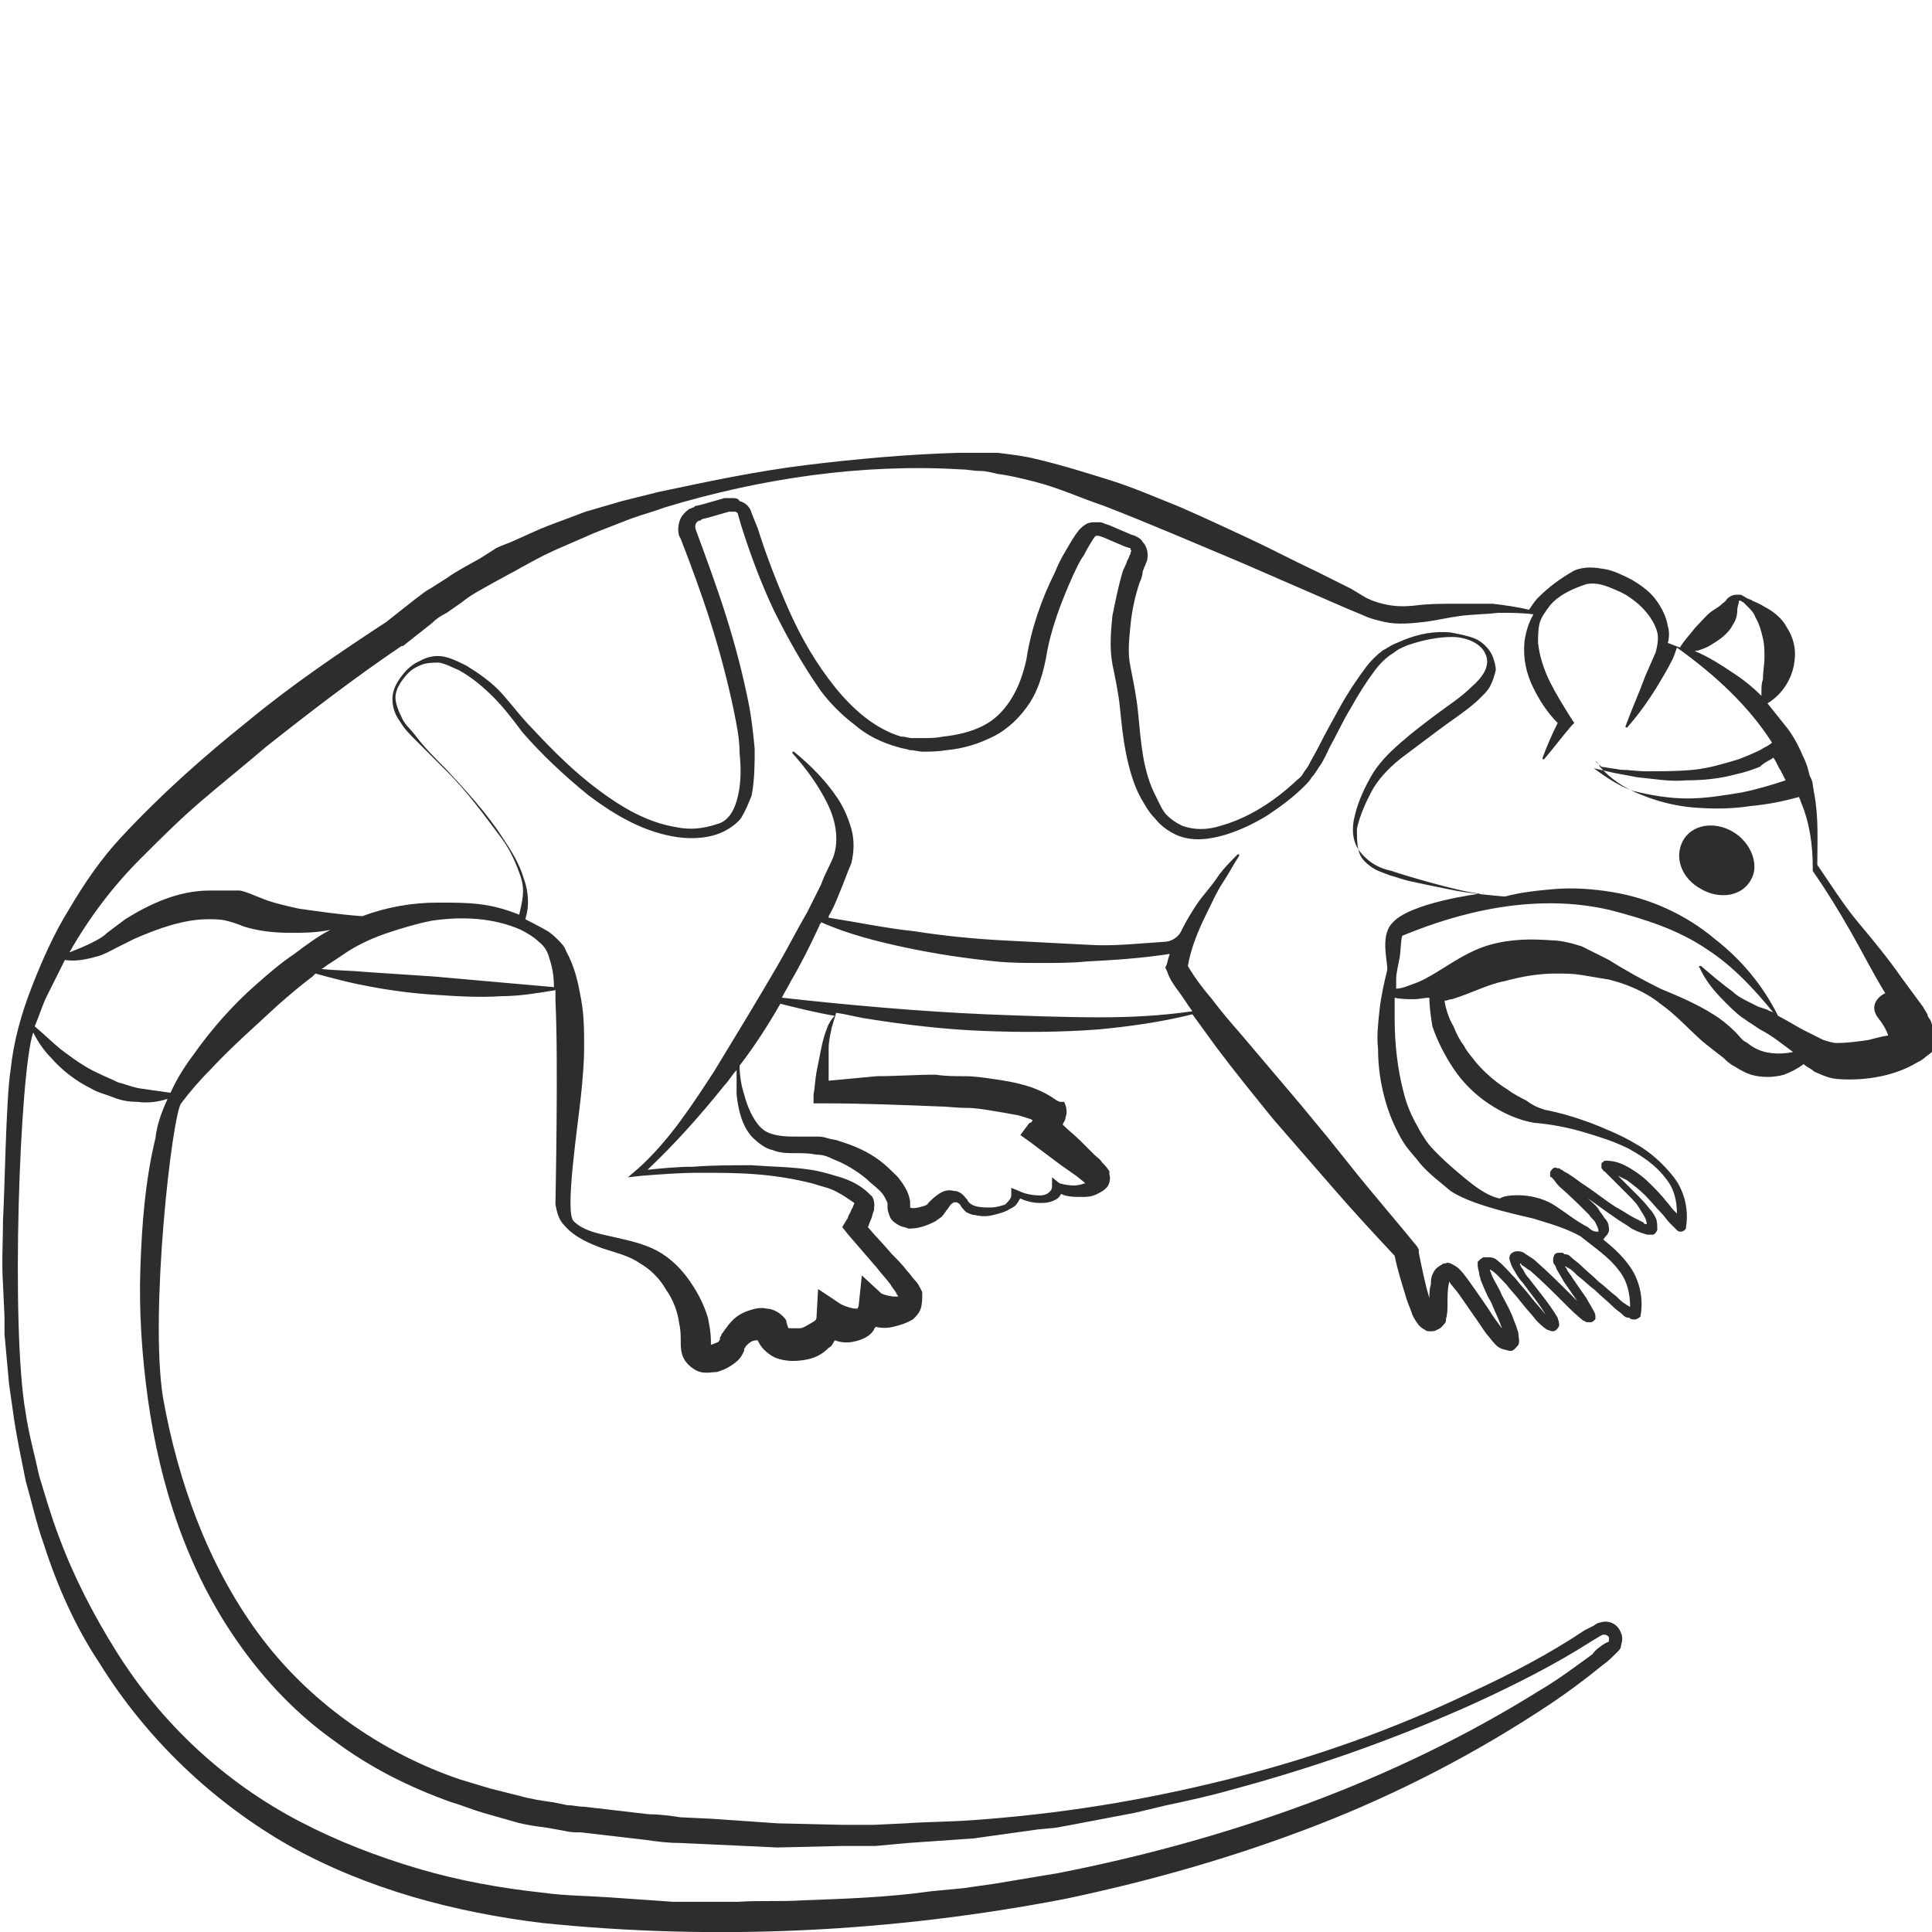 <?xml version="1.0" encoding="utf-8"?>
<!-- Generator: Adobe Illustrator 23.0.0, SVG Export Plug-In . SVG Version: 6.00 Build 0)  -->
<svg version="1.1" id="Layer_1" xmlns="http://www.w3.org/2000/svg" xmlns:xlink="http://www.w3.org/1999/xlink" x="0px" y="0px"
	 viewBox="0 0 128 128" style="enable-background:new 0 0 128 128;" xml:space="preserve">
<style type="text/css">
	.st0{fill:#2D2D2D;}
</style>
<g>
	<path class="st0" d="M127.9,67.6c-0.2-0.3-0.2-0.3-0.2-0.4l-0.3-0.5l-1.4-1.9c-0.9-1.3-1.9-2.5-2.9-3.7c-1-1.2-1.8-2.5-2.7-3.8
		c0-1.5,0.1-3.1-0.2-4.7l-0.1-0.6c0-0.2-0.1-0.4-0.2-0.6c-0.1-0.4-0.2-0.8-0.4-1.2c-0.3-0.7-0.7-1.5-1.2-2.1c-0.4-0.5-0.8-1-1.2-1.5
		c1-0.6,1.7-1.7,1.8-2.9c0.1-0.7-0.1-1.5-0.5-2.1c-0.3-0.6-0.9-1.1-1.5-1.4c-0.3-0.2-0.6-0.3-0.8-0.4c-0.1-0.1-0.3-0.1-0.4-0.2
		c-0.1,0-0.1-0.1-0.2-0.1c-0.1-0.1-0.2-0.1-0.4-0.1c-0.3,0-0.5,0.1-0.7,0.3c-0.1,0.2-0.2,0.2-0.3,0.3c-0.2,0.2-0.4,0.3-0.7,0.5
		c-0.4,0.3-0.7,0.7-1.1,1.1c-0.3,0.4-0.7,0.8-1,1.3c-0.3-0.1-0.5-0.2-0.8-0.3c0.1-0.4,0.1-0.8,0-1.1c-0.1-0.7-0.5-1.4-0.9-1.9
		c-0.4-0.5-1-0.9-1.5-1.2c-0.6-0.3-1.2-0.6-1.8-0.7c-0.6-0.1-1.3-0.2-2,0.1l0,0c-0.9,0.5-1.7,1.1-2.4,1.8c-0.2,0.2-0.4,0.5-0.6,0.8
		c-0.8-0.2-1.6-0.3-2.4-0.4C98.1,40,97.3,40,96.4,40c-0.8,0-1.7,0-2.5,0.1c-0.8,0.1-1.5,0.1-2.3-0.1c-0.4-0.1-0.7-0.2-1.1-0.4
		L89.5,39l-2.2-1.1c-1.5-0.7-3-1.5-4.5-2.2c-1.5-0.7-3-1.4-4.6-2.1c-1.5-0.6-3.1-1.3-4.7-1.8c-1.6-0.5-3.2-1-4.9-1.4
		c-0.8-0.2-1.7-0.3-2.5-0.4C65.6,30,65.2,30,64.8,30c-0.4,0-0.8,0-1.3,0c-3.4,0.1-6.7,0.4-10,0.8c-3.3,0.4-6.6,1.1-9.9,1.8
		c-0.8,0.2-1.6,0.4-2.4,0.6l-2.4,0.7l-2.4,0.9c-0.8,0.3-1.6,0.7-2.3,1c-0.4,0.2-0.8,0.3-1.2,0.5L31.8,37c-0.7,0.4-1.5,0.8-2.2,1.3
		L28.5,39c-0.4,0.2-0.7,0.5-1,0.7l-1.9,1.5c-3.2,2.1-6.3,4.2-9.2,6.6c-3,2.4-5.8,4.9-8.4,7.7c-1.3,1.4-2.4,3-3.4,4.7
		c-1,1.6-1.8,3.4-2.5,5.2c-0.7,1.8-1.2,3.6-1.4,5.5c-0.3,1.8-0.4,8.4-0.5,9.9c0,1.4-0.1,2.9,0,4.3l0.1,2.2l0,1.1l0.1,1.1l0.2,2.2
		c0.1,0.7,0.2,1.4,0.3,2.1c0.2,1.4,0.5,2.8,0.8,4.3c0.4,1.4,0.7,2.8,1.2,4.2c0.9,2.8,2.1,5.5,3.7,7.9c3.1,5,7.5,9.2,12.6,12.1
		c5.2,2.9,11,4.4,16.7,5.1c11.6,1.2,23.3,0.6,34.7-1.6c5.7-1.2,11.3-2.8,16.7-4.9c5.4-2.1,10.6-4.8,15.4-8c1.2-0.8,2.4-1.7,3.5-2.6
		c0.3-0.2,0.6-0.5,0.8-0.7c0.1-0.1,0.1-0.1,0.2-0.2c0.1-0.1,0.2-0.2,0.2-0.4c0.1-0.3,0.1-0.6,0-0.8c-0.2-0.6-0.8-0.9-1.4-0.7
		c-0.1,0-0.3,0.1-0.4,0.2l-0.2,0.1L105,108c-2.4,1.6-4.9,2.9-7.5,4.1c-5.2,2.5-10.6,4.4-16.2,5.8c-5.6,1.4-11.2,2.3-17,2.7
		c-1.4,0.1-2.9,0.1-4.3,0.2l-2.1,0.1l-2.1,0l-4.3-0.1l-4.3-0.3l-2.1-0.1c-0.7-0.1-1.4-0.2-2.1-0.2l-4.3-0.5c-0.4,0-0.7-0.1-1.1-0.1
		l-1-0.2c-0.7-0.1-1.4-0.2-2.1-0.4l-2-0.5c-0.7-0.2-1.3-0.4-2-0.6c-5.3-1.8-10.1-5.2-13.4-9.7c-3.3-4.5-5.3-10-6.3-15.6
		C9.9,87,11.4,73.9,12,73.1c0.6-0.8,1.3-1.6,2-2.3c1.4-1.5,2.9-2.8,4.4-4.2c0.8-0.7,1.5-1.3,2.3-1.9c0.1-0.1,0.1-0.1,0.2-0.2
		c1.1,0.3,2.2,0.6,3.3,0.8c1.5,0.3,3,0.5,4.5,0.6c1.5,0.1,3,0.2,4.5,0.1c1.2,0,2.4-0.2,3.6-0.4c0,0.2,0,0.5,0,0.7
		c0.2,4,0,13.1,0,13.5c0.1,0.5,0.2,1,0.6,1.4c0.7,0.8,1.7,1.2,2.5,1.5c0.9,0.3,1.8,0.5,2.5,1c0.7,0.4,1.3,1,1.7,1.7
		c0.5,0.7,0.8,1.5,0.9,2.3c0.1,0.4,0.1,0.8,0.1,1.2c0,0.3,0,0.7,0.2,1.1c0.2,0.4,0.7,0.8,1.1,0.9c0.4,0.1,0.8,0,1.1,0
		c0.3-0.1,0.6-0.2,0.9-0.4c0.3-0.2,0.6-0.4,0.8-0.8l0.1-0.2l0,0l0-0.1c0-0.1,0.1-0.1,0.1-0.2c0.2-0.2,0.4-0.4,0.7-0.4
		c0,0,0.1,0,0.1,0c0.1,0.2,0.2,0.4,0.4,0.6c0.3,0.3,0.6,0.5,0.9,0.6c0.6,0.2,1.2,0.2,1.8,0.1c0.6-0.1,1.1-0.3,1.6-0.8
		c0.2-0.1,0.3-0.3,0.4-0.5c0.3,0.1,0.7,0.2,1.2,0.1c0.5-0.1,1.1-0.3,1.4-0.8c0-0.1,0.1-0.1,0.1-0.2c0,0,0,0,0,0
		c0.4,0.1,0.8,0.1,1.2,0c0.4-0.1,0.8-0.2,1.3-0.5c0.2-0.2,0.4-0.4,0.5-0.7c0.1-0.3,0.1-0.7,0.1-0.9l0-0.1l0-0.1
		c-0.2-0.4-0.3-0.6-0.5-0.8c-0.2-0.2-0.3-0.4-0.5-0.6c-0.3-0.4-0.7-0.8-1-1.1c-0.5-0.6-1.1-1.2-1.6-1.8c0.1-0.2,0.1-0.3,0.2-0.5
		c0.1-0.2,0.1-0.4,0.2-0.6c0-0.2,0.1-0.5-0.1-0.9l-0.1-0.1l-0.1-0.1c-0.6-0.6-1.3-0.9-1.9-1.1c-0.7-0.2-1.3-0.4-2-0.5
		c-1.3-0.2-2.6-0.2-3.9-0.3c-1.3,0-2.6,0-3.9,0.1c-1,0-2,0.1-3,0.2c1.8-1.7,3.5-3.6,5.1-5.6c0.3-0.3,0.5-0.7,0.8-1c0,0.5,0,1,0,1.6
		c0.1,0.9,0.3,2,1,2.8c0.4,0.4,0.9,0.8,1.4,0.9c0.5,0.2,1,0.2,1.5,0.2c0.5,0,0.9,0,1.4,0.1c0.4,0,0.7,0.1,1.1,0.3
		c0.8,0.3,1.6,0.8,2.2,1.3c0.3,0.3,0.6,0.5,0.9,0.8c0.3,0.3,0.4,0.6,0.5,0.8c0,0,0,0,0,0.1l0,0l0,0.2c0,0.2,0.1,0.5,0.2,0.7
		c0.1,0.2,0.4,0.4,0.6,0.5c0.2,0.1,0.4,0.1,0.6,0.2c0.7,0,1.2-0.2,1.8-0.5c0.1-0.1,0.3-0.2,0.4-0.3c0.1-0.1,0.3-0.4,0.3-0.4
		c0.1-0.1,0.2-0.3,0.3-0.4c0.2-0.2,0.4-0.2,0.6,0c0.1,0.2,0.3,0.4,0.4,0.5c0.2,0.1,0.4,0.2,0.6,0.2c0.4,0.1,0.8,0.1,1.2,0
		c0.4-0.1,0.8-0.2,1.1-0.4c0.2-0.1,0.4-0.2,0.5-0.4c0.1-0.1,0.1-0.2,0.2-0.3c0.4,0.2,0.9,0.3,1.3,0.3c0.3,0,0.6,0,1-0.2
		c0.2-0.1,0.3-0.2,0.4-0.4c0.4,0.2,0.9,0.2,1.4,0.2c0.3,0,0.6,0,1-0.2c0.2-0.1,0.4-0.2,0.6-0.4c0.2-0.2,0.3-0.6,0.2-0.9l0-0.1l0-0.1
		c-0.2-0.3-0.3-0.4-0.5-0.6c-0.1-0.2-0.3-0.3-0.5-0.5c-0.3-0.3-0.6-0.6-0.9-0.9c-0.4-0.4-0.8-0.7-1.2-1.1c0,0,0,0,0,0
		c0.1-0.2,0.2-0.3,0.2-0.5c0.1-0.2,0.1-0.6-0.1-1L70.2,73l-0.2-0.1c-0.7-0.5-1.4-0.8-2.1-1c-0.7-0.2-1.3-0.3-2-0.4
		c-0.7-0.1-1.3-0.2-2-0.2c-0.7,0-1.3,0-1.9-0.1c-1.3,0-2.6,0.1-3.9,0.1c-1.1,0.1-2.1,0.2-3.2,0.3c0-0.7,0-1.4,0-2.1
		c0-0.5,0.1-0.9,0.2-1.4c0.1-0.3,0.2-0.7,0.3-1c0.7,0.1,1.4,0.3,2.1,0.4c2.5,0.4,5.1,0.7,7.6,0.8c2.5,0.1,5.1,0.1,7.7-0.1
		c2.1-0.2,4.2-0.5,6.2-1c0.5,0.7,1.1,1.5,1.6,2.2c1.2,1.6,2.5,3.2,3.8,4.8l2,2.3l2,2.3c1.3,1.5,2.6,2.9,4,4.4c0.2,1,0.5,1.9,0.8,2.9
		c0.1,0.3,0.2,0.5,0.3,0.8c0.1,0.3,0.2,0.5,0.5,0.9c0.1,0.1,0.2,0.2,0.4,0.3c0.1,0.1,0.2,0.1,0.4,0.1c0.1,0,0.3,0,0.4-0.1
		c0.3-0.1,0.4-0.3,0.5-0.4c0.1-0.1,0.1-0.2,0.1-0.3c0.1-0.4,0.1-0.6,0.1-0.9c0-0.6,0-1.1,0.1-1.5c0,0,0-0.1,0-0.1
		c0.2,0.3,0.5,0.6,0.7,0.9l0.9,1.3c0.3,0.4,0.6,0.9,0.9,1.3c0.2,0.2,0.3,0.4,0.6,0.7c0.1,0.1,0.2,0.2,0.5,0.3c0.1,0,0.3,0.1,0.5,0.1
		c0.2,0,0.4-0.3,0.5-0.4c0.1-0.3,0-0.5,0-0.7c0-0.2-0.1-0.3-0.1-0.4c-0.1-0.3-0.2-0.5-0.3-0.8c-0.2-0.5-0.5-1-0.7-1.4
		c-0.2-0.5-0.5-0.9-0.7-1.4c0-0.1-0.1-0.2-0.1-0.3c0.4,0.2,0.7,0.6,1.1,1c0.3,0.4,0.7,0.8,1,1.2c0.3,0.4,0.7,0.8,1,1.2
		c0.2,0.2,0.4,0.4,0.7,0.6c0.1,0,0.2,0.1,0.4,0.1c0.2,0,0.4-0.3,0.4-0.4c0-0.3-0.1-0.4-0.1-0.5c-0.6-1-1.3-1.8-1.9-2.6
		c-0.2-0.2-0.3-0.4-0.4-0.6c-0.1-0.1-0.2-0.3-0.2-0.4c0,0,0.1,0,0.1,0.1c0.2,0.1,0.4,0.3,0.6,0.4c0.8,0.7,1.5,1.4,2.3,2.2
		c0.4,0.4,0.7,0.7,1.2,1.1c0.1,0,0.1,0.1,0.3,0.1c0,0,0.1,0,0.2,0c0.1,0,0.2-0.1,0.2-0.1c0,0,0.1-0.1,0.1-0.1c0,0,0-0.1,0-0.1
		c0-0.1,0-0.1,0-0.1c0-0.2-0.1-0.3-0.2-0.5c-0.1-0.2-0.3-0.5-0.4-0.7l-0.9-1.3c-0.1-0.2-0.3-0.4-0.4-0.6c0-0.1-0.1-0.1-0.1-0.2
		c0.1,0,0.1,0.1,0.2,0.1c0.2,0.1,0.4,0.3,0.6,0.5c0.4,0.3,0.8,0.7,1.2,1c0.4,0.4,0.8,0.7,1.2,1.1c0.2,0.2,0.4,0.3,0.6,0.5
		c0.1,0.1,0.2,0.2,0.4,0.2c0.1,0,0.1,0.1,0.2,0.1c0.1,0,0.2,0.1,0.5-0.1l0.1-0.1l0-0.1c0.2-1.1-0.1-2.4-0.8-3.3
		c-0.5-0.7-1.1-1.2-1.7-1.7c0.1,0,0.1-0.1,0.1-0.1c0.1-0.1,0.3-0.3,0.3-0.5c0-0.4-0.1-0.6-0.3-0.8c-0.1-0.2-0.3-0.4-0.4-0.6
		c-0.2-0.3-0.5-0.5-0.7-0.7c0.6,0.4,1.1,0.8,1.7,1.2c0.4,0.3,0.8,0.5,1.2,0.8c0.2,0.1,0.4,0.2,0.7,0.3c0.1,0,0.2,0.1,0.4,0.1
		c0.1,0,0.2,0,0.3,0c0.1,0,0.2-0.1,0.3-0.3l0,0l0,0c0-0.3,0-0.6-0.1-0.8c-0.1-0.2-0.2-0.4-0.4-0.6c-0.3-0.4-0.6-0.7-0.9-1
		c-0.3-0.3-0.6-0.6-0.9-0.9l-0.3-0.3c0.2,0.1,0.4,0.2,0.6,0.3c0.4,0.3,0.8,0.6,1.2,1c0.4,0.4,0.7,0.8,1.1,1.2
		c0.2,0.2,0.3,0.4,0.5,0.6c0.1,0.1,0.2,0.2,0.3,0.3c0.1,0.1,0.1,0.1,0.2,0.2c0,0,0.1,0.1,0.2,0.1c0.1,0,0.2,0,0.3-0.1l0.1-0.1l0-0.1
		c0.2-1.1-0.1-2.4-0.8-3.3c-0.7-0.9-1.6-1.7-2.5-2.2c-1-0.6-2-1-3-1.4c-1.1-0.4-2.1-0.7-3.2-0.9l0.1,0c-0.4-0.1-0.8-0.3-1.2-0.6
		c-0.4-0.2-0.8-0.4-1.2-0.7c-0.8-0.5-1.5-1.1-2.1-1.8c-0.3-0.4-0.6-0.7-0.8-1.1c-0.3-0.4-0.5-0.8-0.7-1.3c-0.3-0.5-0.5-1.1-0.6-1.7
		c0.2,0,0.3-0.1,0.5-0.1c1.3-0.4,2.4-1,3.5-1.2c1.1-0.3,2.2-0.5,3.4-0.5c0.6,0,1.1,0,1.7,0.1c0.6,0.1,1.2,0.2,1.8,0.3
		c1.2,0.3,2.4,0.8,3.4,1.6c1,0.7,1.9,1.7,2.8,2.5c0.5,0.4,1,0.8,1.4,1.1c0.2,0.2,0.4,0.4,0.8,0.6c0.3,0.2,0.7,0.4,1,0.5
		c0.7,0.2,1.5,0.2,2.2,0c0.5-0.2,0.9-0.4,1.3-0.7c0.2,0.2,0.5,0.3,0.7,0.5c0.5,0.2,1,0.5,1.8,0.5l-0.1,0c1.7,0.1,3.6-0.2,5.1-1.1
		c0.2-0.1,0.4-0.2,0.6-0.4c0,0,0.3-0.2,0.5-0.4c0.2-0.2,0.2-0.5,0.3-0.7C128,68.1,128,67.8,127.9,67.6z M117.5,50.2
		c0.2,0.3,0.3,0.6,0.5,0.9c0.1,0.2,0.2,0.4,0.3,0.6c-0.9,0.3-1.9,0.6-2.9,0.8c-1.2,0.2-2.4,0.4-3.6,0.4c-1.2,0-2.4-0.2-3.6-0.5
		c-0.9-0.3-1.8-0.9-2.6-1.5l1.3,0.3c0.5,0.1,1.1,0.2,1.6,0.3c1.1,0.1,2.1,0.3,3.2,0.2c1.1,0,2.2-0.1,3.3-0.4
		c0.5-0.1,1.1-0.3,1.6-0.5C116.9,50.5,117.2,50.4,117.5,50.2z M112.5,43.1c0.3-0.1,0.6-0.2,0.9-0.4c0.5-0.3,1.1-0.7,1.4-1.3
		c0.2-0.3,0.3-0.6,0.3-1c0-0.2,0.1-0.4,0.1-0.5c0,0,0-0.1,0-0.1c0,0,0,0,0.1,0c0.1,0,0.1,0.1,0.2,0.1c0.1,0.1,0.2,0.2,0.3,0.3
		c0.2,0.2,0.4,0.4,0.5,0.7c0.3,0.5,0.4,1,0.5,1.4c0.1,0.4,0.1,0.8,0.1,1.3c0,0.4-0.1,0.9-0.1,1.4c-0.1,0.3-0.1,0.5-0.1,0.8
		c0,0.1,0,0.2,0,0.3c-0.5-0.5-1.1-1-1.7-1.4c-0.9-0.6-1.8-1.2-2.8-1.6C112.2,43.2,112.3,43.1,112.5,43.1z M10.3,75.4
		C10.3,75.4,10.3,75.5,10.3,75.4c-0.7,2.9-0.9,5.8-1,8.6c-0.1,2.9,0.1,5.8,0.5,8.7c0.8,5.7,2.6,11.4,6.1,16.3
		c1.7,2.4,3.8,4.6,6.2,6.3c2.4,1.8,5,3.1,7.8,4.1c0.7,0.2,1.4,0.5,2.1,0.7l2.1,0.6c0.7,0.2,1.4,0.3,2.2,0.4l1.1,0.2
		c0.4,0.1,0.7,0.1,1.1,0.1l4.3,0.5c0.7,0.1,1.4,0.2,2.2,0.2l2.2,0.1l4.3,0.2l4.3-0.1l2.2,0l2.2-0.2c1.4-0.1,2.9-0.2,4.3-0.3l4.3-0.6
		l1.1-0.1l1.1-0.2l2.1-0.4l2.1-0.4l2.1-0.5c1.4-0.3,2.8-0.6,4.2-1c5.6-1.5,11-3.4,16.3-5.8c2.6-1.2,5.2-2.5,7.7-4.1l0.5-0.3l0.2-0.1
		c0,0,0.1,0,0.1,0c0.1,0,0.3,0.1,0.3,0.2c0,0.1,0,0.1,0,0.2c0,0,0,0.1-0.1,0.1l-0.2,0.1c-0.3,0.2-0.6,0.4-0.8,0.7
		c-1.1,0.8-2.3,1.7-3.5,2.4c-4.8,3-10,5.5-15.4,7.5c-5.4,2-10.9,3.5-16.5,4.6l-4.2,0.7c-0.7,0.1-1.4,0.2-2.1,0.3l-2.1,0.2
		c-2.8,0.4-5.7,0.5-8.5,0.6c-1.4,0.1-2.9,0-4.3,0.1l-4.3,0l-4.3-0.3c-1.4-0.1-2.9-0.1-4.3-0.3c-2.8-0.3-5.6-0.8-8.3-1.6
		c-2.7-0.8-5.3-1.8-7.8-3.1c-5-2.6-9.2-6.5-12.2-11.3c-1.5-2.4-2.8-4.9-3.8-7.6c-0.5-1.3-0.9-2.7-1.3-4c-0.3-1.4-0.7-2.8-0.9-4.2
		c-1-5.6-0.4-22.6,0.5-25.2c0.3,0.6,0.7,1.2,1.2,1.7c0.7,0.8,1.6,1.5,2.6,2c0.5,0.3,1,0.4,1.5,0.6C8,72.9,8.5,73,9.1,73
		c0.7,0.1,1.4,0,2-0.2C10.7,73.7,10.4,74.5,10.3,75.4z M19.5,63.2c-0.9,0.6-1.7,1.3-2.5,2c-1.6,1.4-3,3-4.2,4.7
		c-0.6,0.8-1.1,1.6-1.5,2.5c-0.7-0.1-1.4-0.2-2.1-0.3c-0.5-0.1-1-0.3-1.4-0.4c-0.4-0.2-0.9-0.4-1.3-0.6c-0.9-0.4-1.7-1-2.5-1.6
		c-0.6-0.5-1.1-1-1.7-1.5c0.3-0.7,0.5-1.4,0.8-2c0.4-0.8,0.8-1.6,1.2-2.4c0.6,0.1,1.3,0,2-0.2c0.5-0.1,1-0.4,1.4-0.6
		c0.4-0.2,0.8-0.4,1.2-0.6c1.6-0.7,3.3-1.3,4.9-1.3c0.4,0,0.8,0,1.2,0.1c0.4,0.1,0.7,0.2,1.2,0.4c1,0.3,2,0.4,3,0.4
		c0.9,0,1.8,0,2.7-0.2C21.1,62,20.3,62.6,19.5,63.2z M33.3,65.1l-4.5-0.4l-4.5-0.3c-1-0.1-2-0.1-3-0.2c0.2-0.1,0.4-0.3,0.6-0.4
		l0.6-0.4l0.6-0.4c0.8-0.5,1.7-0.9,2.6-1.2c0.9-0.3,1.9-0.6,2.9-0.8c2-0.3,4.1-0.2,5.9,0.6c0.4,0.2,0.9,0.5,1.2,0.8
		c0.4,0.3,0.6,0.7,0.7,1.1c0.2,0.6,0.3,1.2,0.3,1.9C35.6,65.3,34.4,65.2,33.3,65.1z M54.8,68.1c-0.2,0.5-0.3,0.9-0.4,1.4
		c-0.1,0.5-0.2,1-0.3,1.5c-0.1,0.5-0.1,1-0.2,1.5l0,0.6l0.7,0c2.5,0,5,0.1,7.5,0.2c0.6,0,1.2,0.1,1.9,0.1c0.6,0,1.2,0.1,1.8,0.2
		c0.6,0.1,1.2,0.2,1.7,0.3c0.3,0.1,0.7,0.2,0.9,0.3c0,0,0,0,0,0c0,0.1-0.1,0.2-0.2,0.2l-0.6,0.8l0.7,0.5l2,1.5l1,0.7l0.5,0.4
		c0,0,0.1,0.1,0.1,0.1c-0.1,0-0.3,0.1-0.4,0.1c-0.4,0.1-0.9,0-1.3-0.1L69.7,78l0,0.6c0,0.2-0.1,0.3-0.2,0.4
		c-0.1,0.1-0.3,0.2-0.6,0.2c-0.5,0-1-0.1-1.4-0.3L67,78.7l0,0.5c0,0.2-0.2,0.4-0.4,0.6C66.3,79.9,66,80,65.6,80c-0.3,0-0.7,0-1-0.1
		c-0.3-0.1-0.5-0.3-0.5-0.4l0,0l-0.1-0.1c-0.2-0.3-0.5-0.5-0.8-0.5c-0.4-0.1-0.7,0-1,0.2c-0.3,0.2-0.5,0.4-0.7,0.6
		c-0.1,0.2-0.1,0.1-0.1,0.1c0,0-0.1,0.1-0.2,0.1c-0.3,0.1-0.7,0.2-0.9,0.1l0-0.1c0-0.1,0-0.2,0-0.3c-0.1-0.7-0.5-1.2-0.8-1.6
		c-0.4-0.4-0.8-0.8-1.2-1.1c-0.8-0.6-1.7-1-2.7-1.3c-0.2-0.1-0.5-0.1-0.8-0.2c-0.3-0.1-0.5-0.1-0.8-0.1c-0.5,0-1,0-1.4,0
		c-0.9,0-1.7-0.1-2.2-0.6c-0.5-0.5-0.9-1.4-1.1-2.2c-0.2-0.6-0.3-1.3-0.3-1.9c1-1.3,1.9-2.7,2.7-4.1c1.2,0.3,2.4,0.6,3.6,0.8
		C55.1,67.5,54.9,67.8,54.8,68.1z M72.9,67.4c-2.5,0-5-0.1-7.6-0.2c-4.5-0.2-9-0.6-13.5-1.1c0.2-0.4,0.4-0.7,0.6-1.1
		c0.7-1.2,1.3-2.4,1.9-3.7c0-0.1,0.1-0.1,0.1-0.2c1.8,0.8,3.8,1.3,5.7,1.7c1.9,0.4,3.9,0.7,5.9,0.9c1,0.1,2,0.1,3,0.1c1,0,2,0,3-0.1
		c1.9-0.1,3.5-0.2,5.5-0.5c-0.1,0.3-0.1,0.3-0.2,0.7l-0.1,0.2l0.1,0.2c0.2,0.6,0.5,1,0.8,1.4c0.3,0.4,0.6,0.9,0.9,1.3c0,0,0,0,0,0
		C76.9,67.3,74.9,67.4,72.9,67.4z M107.2,84.1c0.6,0.7,0.8,1.6,0.8,2.5c-0.1-0.1-0.2-0.1-0.3-0.2c-0.2-0.1-0.4-0.3-0.6-0.5
		c-0.4-0.3-0.8-0.7-1.2-1c-0.4-0.4-0.8-0.7-1.2-1.1c-0.2-0.2-0.4-0.3-0.6-0.5c-0.1-0.1-0.2-0.2-0.4-0.2c-0.1,0-0.1-0.1-0.2-0.1
		c0,0-0.1,0-0.2,0c-0.1,0-0.2,0-0.3,0.1c-0.1,0.2-0.1,0.3-0.1,0.4c0,0.1,0,0.2,0.1,0.3c0.1,0.1,0.1,0.3,0.2,0.4
		c0.1,0.2,0.3,0.5,0.4,0.7l0.9,1.3c0,0,0.1,0.1,0.1,0.1c-0.2-0.2-0.4-0.4-0.5-0.5c-0.7-0.7-1.5-1.5-2.3-2.2
		c-0.2-0.2-0.4-0.3-0.7-0.5c-0.1-0.1-0.3-0.2-0.5-0.2c-0.1,0-0.3,0-0.4,0.1c-0.2,0.1-0.2,0.3-0.2,0.4c0.1,0.4,0.2,0.6,0.4,0.9
		c0.1,0.2,0.3,0.5,0.5,0.7c0.5,0.7,1.1,1.4,1.5,2.1c0,0,0,0,0,0c-0.3-0.4-0.7-0.8-1-1.2c-0.3-0.4-0.7-0.8-1-1.2
		c-0.4-0.4-0.7-0.8-1.2-1.2c-0.1-0.1-0.3-0.2-0.5-0.2c-0.1,0-0.2,0-0.4,0c-0.1,0-0.1,0.1-0.2,0.1c0,0,0,0-0.1,0.1
		c0,0-0.1,0.1-0.1,0.1c0,0.1,0,0.1,0,0.2c0,0.3,0.1,0.4,0.1,0.6c0,0.1,0.1,0.3,0.1,0.4c0.2,0.5,0.4,1,0.7,1.5
		c0.2,0.5,0.4,0.9,0.6,1.4c0,0.1,0.1,0.2,0.1,0.3c0,0,0,0,0,0c-0.3-0.4-0.6-0.8-0.9-1.3l-0.9-1.3c-0.3-0.4-0.6-0.9-1-1.3
		c-0.1-0.1-0.2-0.2-0.6-0.4c-0.1,0-0.2-0.1-0.3,0c-0.1,0-0.2,0-0.3,0.1c-0.2,0.1-0.3,0.2-0.4,0.3c-0.3,0.4-0.3,0.7-0.3,1
		c-0.1,0.3-0.1,0.6-0.1,0.9c-0.3-1-0.5-2-0.7-3l0-0.2l-0.1-0.2c-1.3-1.6-2.6-3.1-3.9-4.7L88,75.4l-1.9-2.3l-3.9-4.6
		c-0.7-0.8-1.3-1.5-1.9-2.3c-0.6-0.7-1.2-1.5-1.6-2.2c0.2-1.2,0.7-2.4,1.3-3.6c0.3-0.6,0.6-1.3,1-1.9c0.4-0.6,0.7-1.2,1.1-1.8
		c0,0,0-0.1,0-0.1c0,0-0.1,0-0.1,0c-0.5,0.5-1,1-1.4,1.6c-0.4,0.6-0.9,1.1-1.3,1.7c-0.4,0.6-0.7,1.1-1,1.7c-0.2,0.5-0.7,0.8-1.2,0.8
		c-1.6,0.1-3.3,0.3-4.9,0.2c-2-0.1-3.9-0.2-5.8-0.3c-1.9-0.1-3.9-0.3-5.8-0.6c-1.9-0.2-3.8-0.6-5.7-0.9c0,0,0,0,0-0.1
		c0.3-0.5,0.5-1,0.7-1.5c0.3-0.7,0.5-1.3,0.8-2c0.2-0.8,0.2-1.6,0-2.3c-0.2-0.7-0.5-1.4-0.9-2c-0.8-1.2-1.8-2.2-2.9-3.1
		c0,0-0.1,0-0.1,0c0,0,0,0.1,0,0.1l0,0c0.9,1,1.7,2.1,2.3,3.3c0.6,1.2,0.8,2.5,0.4,3.6c-0.2,0.5-0.6,1.2-0.8,1.8
		c-0.3,0.6-0.6,1.2-0.9,1.8c-0.7,1.2-1.3,2.4-2,3.6c-1.4,2.4-2.8,4.7-4.2,7c-1.5,2.3-3,4.6-5,6.4l-0.7,0.6l0.9-0.1
		c1.3-0.1,2.5-0.2,3.8-0.2c1.3,0,2.6,0,3.8,0.1c1.3,0.1,2.5,0.3,3.7,0.6c0.6,0.2,1.2,0.3,1.7,0.6c0.4,0.2,0.8,0.5,1.1,0.7
		c0,0,0,0,0,0c0,0.1-0.1,0.2-0.1,0.3c-0.1,0.1-0.1,0.2-0.2,0.4c-0.1,0.1-0.1,0.3-0.2,0.4l-0.3,0.5l0.4,0.5c0.6,0.7,1.3,1.5,1.9,2.2
		c0.3,0.4,0.6,0.7,0.9,1.1c0.1,0.2,0.3,0.4,0.4,0.6c0,0.1,0.1,0.1,0.1,0.2c0,0-0.1,0-0.2,0c-0.3,0-0.7-0.1-0.9-0.2l-1.3-1.2
		l-0.2,1.9c0,0.2-0.1,0.3-0.1,0.3c0,0,0,0-0.1,0c-0.2,0-0.6-0.1-1-0.3l-1.5-1l-0.1,1.8c0,0.1,0,0.2-0.1,0.3C53.5,87.8,53.2,88,53,88
		c-0.2,0-0.5,0-0.7,0c-0.1,0-0.1-0.1-0.1-0.1c0,0,0,0,0,0l-0.1-0.3l0-0.1c-0.3-0.5-0.9-0.8-1.3-0.8c-0.4-0.1-0.8,0-1.1,0.1
		C49,87,48.5,87.4,48.1,88c-0.1,0.1-0.2,0.3-0.3,0.4c0,0.1-0.1,0.2-0.1,0.2l0,0.1l0,0c0,0,0,0.1-0.1,0.2c-0.2,0.1-0.5,0.2-0.5,0.2
		c0,0,0-0.1,0-0.2c0-0.6-0.1-1.1-0.2-1.6c-0.3-1-0.8-1.9-1.4-2.7c-0.6-0.8-1.4-1.5-2.3-1.9c-0.9-0.4-1.9-0.6-2.8-0.8
		c-0.9-0.2-1.8-0.4-2.4-1c-0.6-0.6,0.3-6.4,0.5-8.4c0.1-1,0.2-2.1,0.2-3.1c0-1.1,0-2.1-0.2-3.2c-0.2-1.1-0.4-2.1-1-3.2
		c-0.1-0.3-0.3-0.5-0.5-0.7c-0.2-0.2-0.4-0.4-0.7-0.6c-0.5-0.3-1.5-0.8-1.5-0.8c0.3-0.9,0.2-1.9-0.1-2.7c-0.3-1-0.8-1.8-1.4-2.7
		c-1.1-1.7-2.5-3.2-3.8-4.6c-0.7-0.7-1.4-1.4-2-2.2c-0.3-0.4-0.7-0.7-0.9-1.2c-0.2-0.4-0.4-0.9-0.4-1.3c0-0.4,0.2-0.8,0.5-1.2
		c0.3-0.4,0.6-0.7,1.1-0.9c0.4-0.2,0.9-0.2,1.3-0.2c0.5,0.1,0.8,0.3,1.3,0.5c0.9,0.5,1.6,1.1,2.3,1.8c0.7,0.7,1.3,1.5,1.9,2.3
		c1.3,1.5,2.8,2.9,4.4,4.2c1.6,1.2,3.4,2.3,5.5,2.7c1,0.2,2.2,0.2,3.2-0.2c0.5-0.2,1.1-0.6,1.4-1c0.3-0.5,0.5-1,0.7-1.5
		c0.2-1.1,0.2-2.1,0.2-3.1c-0.1-1-0.2-2-0.4-3c-0.4-2-0.9-3.9-1.5-5.8c-0.6-1.9-1.3-3.8-2-5.7c-0.1-0.3,0-0.5,0.2-0.6
		c0.1,0,0.1,0,0.2-0.1l0.4-0.1l0.7-0.2l0.7-0.2c0.1,0,0.1,0,0.1,0c0,0,0.1,0,0.1,0c0.1,0,0.1,0,0.2,0c0.1,0,0.2,0.1,0.2,0.2l0.2,0.7
		c0.6,1.9,1.3,3.8,2.2,5.7c0.9,1.8,1.9,3.6,3.1,5.3c0.6,0.8,1.4,1.6,2.2,2.2c0.8,0.7,1.8,1.2,2.9,1.5c0.3,0.1,0.5,0.1,0.8,0.2
		c0.3,0,0.6,0.1,0.8,0.1c0.5,0,1,0,1.6-0.1c1.1-0.1,2.1-0.4,3.1-0.9c1-0.5,1.8-1.3,2.4-2.2c0.6-0.9,0.9-2,1.1-3
		c0.3-1.9,1-3.7,1.8-5.5c0.2-0.4,0.4-0.9,0.7-1.3c0.2-0.4,0.5-0.9,0.7-1.2c0.1-0.1,0.1-0.1,0.1-0.1c0,0,0.1,0,0.1,0c0,0,0,0,0,0
		c0,0,0,0,0.1,0l0.3,0.1l1.4,0.6l0.3,0.1c0.1,0,0.1,0,0.1,0.1c0,0,0.1,0.1,0,0.2c0,0,0,0,0,0l0,0l0,0l0,0.1
		c-0.1,0.1-0.1,0.3-0.2,0.4c-0.1,0.3-0.2,0.5-0.3,0.7c-0.3,1-0.5,2-0.7,3c-0.1,1-0.2,2.1,0,3.2c0.2,1,0.4,1.9,0.5,2.9
		c0.1,1,0.2,2,0.4,3c0.2,1,0.5,2.1,1,3c0.3,0.5,0.5,0.9,0.9,1.3c0.4,0.5,0.8,0.8,1.4,1.1c1.1,0.5,2.3,0.3,3.3,0c1-0.3,2-0.8,2.8-1.3
		c0.9-0.6,1.7-1.2,2.4-1.9c0.2-0.2,0.4-0.4,0.5-0.6c0.2-0.2,0.3-0.4,0.5-0.7c0.3-0.4,0.5-0.9,0.7-1.3c0.5-0.9,0.9-1.8,1.4-2.6
		c0.5-0.9,1-1.7,1.6-2.5c0.3-0.4,0.6-0.7,1-1c0.2-0.1,0.4-0.3,0.6-0.4c0.2-0.1,0.4-0.2,0.7-0.3c0.9-0.3,1.9-0.5,2.8-0.5
		c0.9,0,1.9,0.4,2.2,1.1c0.4,0.8-0.2,1.6-0.9,2.2c-0.7,0.7-1.5,1.2-2.3,1.8c-0.8,0.6-1.6,1.2-2.4,1.9c-0.8,0.7-1.5,1.4-2,2.3
		c-0.5,0.9-0.9,1.8-1.1,2.8c-0.1,0.5-0.1,1.1,0.1,1.6c0.2,0.5,0.6,0.9,1,1.2c0.4,0.3,0.9,0.5,1.4,0.6c0.5,0.2,4.9,1.5,5.9,1.5
		c0,0-4.8,0.6-5.9,2c-0.8,0.9-0.2,2.7-0.3,3.1c-0.2,0.8-0.4,1.7-0.5,2.6c-0.1,0.9-0.2,1.8-0.1,2.6c0,0.9,0.1,1.8,0.3,2.7
		c0.2,0.9,0.5,1.8,0.9,2.6c0.2,0.4,0.4,0.8,0.7,1.2c0.3,0.4,0.6,0.7,0.9,1.1c0.6,0.7,1.3,1.2,2,1.8c1.6,1.1,5.6,1.8,5.7,1.9
		c1,0.3,2,0.6,2.9,1.1C105.7,82.7,106.6,83.3,107.2,84.1z M96.3,70.8c0.6,0.9,1.4,1.7,2.3,2.3c0.9,0.6,1.9,1.1,3.1,1.3l0.1,0
		c1,0.1,2.1,0.3,3.1,0.6c1,0.3,2,0.6,3,1.1c0.9,0.5,1.8,1.1,2.4,1.9c0.6,0.7,0.8,1.5,0.8,2.4c-0.1-0.1-0.1-0.1-0.2-0.2
		c-0.2-0.2-0.3-0.4-0.5-0.6c-0.3-0.4-0.7-0.8-1.1-1.2c-0.4-0.4-0.8-0.7-1.3-1c-0.5-0.3-1-0.5-1.6-0.5l-0.1,0l-0.1,0.1
		c-0.1,0-0.1,0.1-0.1,0.2c0,0.1,0,0.1,0,0.1c0,0.1,0,0.1,0,0.1c0,0,0.1,0.1,0.1,0.1c0,0.1,0.1,0.1,0.1,0.1l0.2,0.2l0.5,0.5
		c0.3,0.3,0.6,0.6,0.9,0.9c0.3,0.3,0.6,0.6,0.8,1c0.2,0.3,0.4,0.6,0.4,0.9c-0.1,0-0.2,0-0.2-0.1c-0.2-0.1-0.4-0.2-0.6-0.3
		c-0.4-0.2-0.8-0.5-1.2-0.7c-0.8-0.5-1.5-1.1-2.3-1.6c-0.4-0.3-0.8-0.6-1.2-0.8c-0.1-0.1-0.2-0.1-0.3-0.2c0,0-0.1,0-0.1,0
		c-0.1,0-0.1-0.1-0.3,0c-0.1,0.1-0.2,0.2-0.2,0.3c0,0.1,0,0.1,0,0.2c0,0.1,0.1,0.1,0.1,0.1c0.2,0.2,0.3,0.4,0.5,0.6
		c0.7,0.6,1.4,1.3,2,1.9c0.1,0.2,0.3,0.3,0.4,0.5c0.1,0.2,0.2,0.4,0.2,0.5c0,0,0,0,0,0.1c0,0,0,0-0.1,0c-0.2,0-0.4-0.1-0.6-0.3
		c-0.8-0.4-1.5-1-2.3-1.5c-1.5-0.9-3.4-0.6-3.5-0.4c-0.2,0-0.3-0.1-0.5-0.1l0.1,0c-0.6-0.2-1.3-0.7-1.9-1.2c-0.6-0.5-1.2-1-1.8-1.6
		c-0.3-0.3-0.6-0.6-0.8-0.9c-0.2-0.3-0.4-0.6-0.6-1c-0.4-0.7-0.7-1.4-0.9-2.2c-0.4-1.5-0.6-3.2-0.6-4.9c0-0.5,0-1,0-1.4
		c0.4,0.1,0.9,0.1,1.3,0.1c0.3,0,0.7-0.1,1-0.1c0,0.6,0.1,1.3,0.2,1.9C95.2,68.9,95.7,69.9,96.3,70.8z M116.2,69.4
		c-0.2-0.1-0.4-0.3-0.6-0.4c-0.2-0.1-0.4-0.4-0.6-0.6c-0.5-0.5-1-0.9-1.5-1.2c-1.1-0.7-2.3-1.2-3.5-1.7c-1.2-0.6-2.3-1.2-3.4-1.9
		c-0.6-0.3-1.2-0.6-1.8-0.9c-0.6-0.2-1.4-0.4-2-0.4c-1.3-0.1-2.7-0.1-4.1,0.3c-1.4,0.4-2.5,1.2-3.5,1.8c-0.5,0.3-1,0.6-1.6,0.8
		c-0.3,0.1-0.7,0.3-1.1,0.3c0-0.2,0-0.4,0-0.6c0-0.4,0.1-0.8,0.2-1.3c0.1-0.4,0.1-1.3,0.2-1.6l0,0c2.2-0.9,7.9-3.1,13.8-1.7
		c2.3,0.6,4.5,1.3,6.4,2.6c1.7,1.1,3.1,2.6,4.4,4.2c-0.1-0.1-0.3-0.1-0.4-0.2l-0.6-0.2c-0.2-0.1-0.4-0.2-0.6-0.3
		c-0.4-0.2-0.8-0.4-1.1-0.7c-0.7-0.5-1.4-1.1-2.1-1.7l0,0c0,0-0.1,0-0.1,0c0,0-0.1,0.1,0,0.1c0.4,0.9,1,1.6,1.7,2.3
		c0.3,0.3,0.7,0.7,1.1,1c0.2,0.1,0.4,0.3,0.6,0.4l0.6,0.4c0.8,0.4,1.5,1,2.2,1.5c0,0,0,0,0,0C117.8,69.9,116.9,69.8,116.2,69.4z
		 M123.8,68.9c-0.7,0.1-1.4,0.2-2.1,0.2l-0.1,0l0,0c-0.1,0-0.5-0.1-0.8-0.2c-0.4-0.2-0.8-0.4-1.2-0.6c-0.6-0.3-1.2-0.7-1.8-1
		c-1-2-2.4-3.7-4.2-5.1c-1.9-1.6-4.3-2.7-6.8-3.1c-1.2-0.2-2.5-0.3-3.8-0.2c-1.1,0.1-2.2,0.2-3.3,0.5c-1.1-0.1-2.2-0.2-3.3-0.4
		c-1-0.2-2-0.4-2.9-0.6c-0.5-0.1-1-0.3-1.4-0.4c-0.5-0.2-0.9-0.3-1.3-0.6c-0.4-0.3-0.7-0.6-0.8-1.1c-0.1-0.4-0.1-0.9-0.1-1.4
		c0.2-0.9,0.6-1.8,1.1-2.7c0.5-0.8,1.2-1.5,2-2.1c0.8-0.6,1.6-1.2,2.4-1.8c0.8-0.6,1.6-1.1,2.4-1.8c0.4-0.4,0.8-0.7,1-1.2
		c0.1-0.2,0.2-0.5,0.3-0.9c0-0.3-0.1-0.6-0.2-0.9c-0.2-0.5-0.7-1-1.2-1.2c-0.5-0.2-1.1-0.3-1.6-0.4c-1.1-0.1-2.1,0.1-3.1,0.5
		c-0.2,0.1-0.5,0.2-0.7,0.3c-0.2,0.1-0.5,0.3-0.7,0.4c-0.4,0.3-0.8,0.7-1.1,1.1c-0.6,0.8-1.2,1.7-1.7,2.6c-0.5,0.9-1,1.8-1.4,2.6
		c-0.2,0.4-0.5,0.9-0.7,1.3c-0.1,0.2-0.3,0.4-0.4,0.6c-0.1,0.2-0.3,0.3-0.5,0.5c-1.4,1.3-3.1,2.4-4.9,2.9c-0.9,0.3-1.8,0.3-2.6,0
		c-0.4-0.2-0.7-0.4-1-0.7c-0.3-0.3-0.5-0.8-0.7-1.2c-0.9-1.7-1-3.6-1.2-5.6c-0.1-1-0.3-2-0.5-3c-0.2-0.9-0.1-1.8,0-2.8
		c0.1-1,0.3-1.9,0.6-2.8c0.1-0.2,0.2-0.5,0.2-0.7c0-0.1,0.1-0.2,0.1-0.3l0.1-0.2c0-0.1,0.1-0.2,0.1-0.3c0.1-0.4,0-0.9-0.3-1.2
		c-0.1-0.2-0.3-0.3-0.5-0.4l-0.3-0.1l-1.4-0.6l-0.3-0.1c0,0-0.2-0.1-0.3-0.1c-0.1,0-0.2,0-0.3,0c-0.2,0-0.4,0-0.6,0.1
		c-0.2,0.1-0.4,0.3-0.5,0.4c-0.4,0.5-0.6,0.9-0.9,1.4c-0.3,0.5-0.5,0.9-0.7,1.4c-0.9,1.8-1.6,3.8-1.9,5.8c-0.2,0.9-0.5,1.8-1,2.6
		c-0.5,0.8-1.1,1.4-1.9,1.8c-0.8,0.4-1.7,0.6-2.6,0.7c-0.5,0.1-0.9,0.1-1.4,0.1c-0.2,0-0.4,0-0.7,0c-0.2,0-0.4-0.1-0.7-0.1
		c-1.7-0.5-3.2-1.8-4.4-3.3c-1.2-1.5-2.2-3.2-3-5c-0.8-1.8-1.5-3.6-2.1-5.5L49.8,34c-0.1-0.4-0.4-0.7-0.8-0.8
		C48.9,33,48.7,33,48.5,33c-0.1,0-0.2,0-0.3,0c-0.1,0-0.2,0-0.2,0l-0.7,0.2l-0.7,0.2l-0.4,0.1c0,0-0.2,0-0.2,0.1
		c-0.1,0-0.2,0.1-0.3,0.1c-0.3,0.2-0.6,0.5-0.7,0.9c-0.1,0.4-0.1,0.8,0.1,1.1c0.7,1.8,1.4,3.7,2,5.6c0.6,1.9,1.1,3.8,1.5,5.7
		c0.2,1,0.4,1.9,0.4,2.9c0.1,1,0.1,1.9-0.1,2.8c-0.2,0.9-0.6,1.7-1.4,1.9c-0.9,0.3-1.8,0.4-2.7,0.2c-1.9-0.3-3.6-1.3-5.2-2.5
		c-1.6-1.2-3-2.6-4.3-4c-0.7-0.7-1.3-1.5-2-2.3c-0.7-0.8-1.6-1.4-2.4-1.9c-0.4-0.2-1-0.5-1.5-0.6c-0.5-0.1-1.1,0-1.6,0.3
		c-0.5,0.2-0.9,0.6-1.2,1c-0.3,0.4-0.6,0.9-0.6,1.5c0,0.6,0.2,1.1,0.5,1.5c0.3,0.5,0.6,0.8,1,1.2c0.7,0.7,1.4,1.4,2.1,2.1
		c1.4,1.4,2.4,2.8,3.6,4.4c0.6,0.8,1,1.7,1.3,2.6c0.3,0.9,0.1,1.6-0.1,2.5c-2-0.8-3.3-0.8-5.4-0.8c-1.7,0-3.4,0.3-5,0.9
		c-1.4-0.1-2.8-0.3-4.2-0.5c-0.9-0.2-1.8-0.4-2.5-0.7c-0.3-0.1-0.9-0.4-1.4-0.5C14.9,59,14.4,59,13.9,59c-2.1,0-4,0.9-5.6,1.9
		c-0.4,0.3-0.8,0.6-1.2,0.9c-0.3,0.3-0.7,0.5-1.1,0.7c-0.4,0.2-0.9,0.4-1.4,0.6c1.3-2.3,2.9-4.4,4.7-6.2c1.3-1.3,2.6-2.6,4-3.8
		c1.4-1.2,2.9-2.4,4.3-3.6c2.9-2.3,5.9-4.6,9-6.7l0,0l0.1,0l1.9-1.5c0.3-0.3,0.6-0.5,1-0.7l1-0.7c0.6-0.5,1.4-0.9,2.1-1.3l1.1-0.6
		c0.4-0.2,0.7-0.4,1.1-0.6c0.7-0.4,1.5-0.8,2.2-1.1l2.3-1l2.3-0.9c0.8-0.3,1.6-0.5,2.4-0.8c6.3-1.9,13-2.9,19.6-2.5
		c0.4,0,0.8,0.1,1.2,0.1c0.4,0,0.8,0.1,1.2,0.2c0.8,0.1,1.6,0.3,2.4,0.5c1.6,0.4,3.1,1.1,4.6,1.6c3.1,1.2,6.1,2.5,9.2,3.8l4.6,2
		l2.3,1l1.2,0.5c0.4,0.2,0.9,0.3,1.3,0.4c0.9,0.2,1.8,0.1,2.7,0c0.8-0.1,1.6-0.3,2.4-0.4c0.8-0.1,1.6-0.1,2.5-0.2
		c0.8,0,1.5,0,2.3,0.1c-0.3,0.5-0.5,1.1-0.6,1.8c-0.1,1.1,0.1,2.1,0.6,3.1c0.4,0.8,0.9,1.6,1.6,2.3c-0.4,0.8-0.7,1.5-1,2.3
		c0,0,0,0.1,0,0.1c0,0,0.1,0,0.1,0c0.6-0.7,1.2-1.5,1.8-2.2l0.2-0.2l-0.2-0.3c-0.5-0.8-1-1.6-1.4-2.4c-0.4-0.8-0.7-1.7-0.8-2.6
		c0-0.4,0-0.9,0.1-1.3c0.1-0.4,0.4-0.8,0.7-1.2c0.6-0.7,1.5-1.1,2.4-1.4l0,0c0.5-0.1,1,0,1.5,0.2c0.5,0.2,1,0.4,1.4,0.7
		c0.9,0.6,1.6,1.5,1.8,2.3c0.1,0.4,0,0.9-0.1,1.3l-0.7,1.6c-0.4,1.1-0.9,2.2-1.3,3.3c0,0,0,0.1,0,0.1c0,0,0.1,0,0.1,0
		c0.8-0.9,1.5-1.9,2.1-2.9c0.3-0.5,0.6-1,0.9-1.6c0.1-0.2,0.2-0.5,0.3-0.8c2.5,1.8,4.7,3.8,6.3,6.3c-0.2,0.2-0.5,0.3-0.8,0.5
		c-0.4,0.2-0.9,0.4-1.4,0.6c-1,0.3-2,0.6-3,0.7c-1,0.1-2.1,0.1-3.2,0.1c-0.5,0-1.1-0.1-1.6-0.1l-1.3-0.2c-0.1-0.1-0.3-0.2-0.4-0.4
		c0.1,0.1,0.2,0.2,0.3,0.4l-0.2,0l0.2,0c0.7,0.8,1.6,1.4,2.6,1.8c1.2,0.5,2.4,0.8,3.6,0.9c1.3,0.1,2.5,0.1,3.8-0.1
		c1.1-0.1,2.1-0.3,3.2-0.6c0,0.1,0.1,0.2,0.1,0.3c0.6,1.4,0.8,2.9,0.8,4.4l0,0.1l0,0.1c0.9,1.3,1.7,2.6,2.5,4
		c0.8,1.4,1.5,2.8,2.3,4.1l0,0c-0.6,0.3-1,0.9-0.5,1.6c0.4,0.5,0.6,0.9,0.7,1.2C124.5,68.7,124.2,68.8,123.8,68.9z"/>
	<path class="st0" d="M114.8,55.1c-1.2-0.7-2.7-0.5-3.3,0.6s-0.1,2.5,1.2,3.2c1.2,0.7,2.7,0.5,3.3-0.6
		C116.6,57.3,116,55.8,114.8,55.1z"/>
</g>
</svg>
